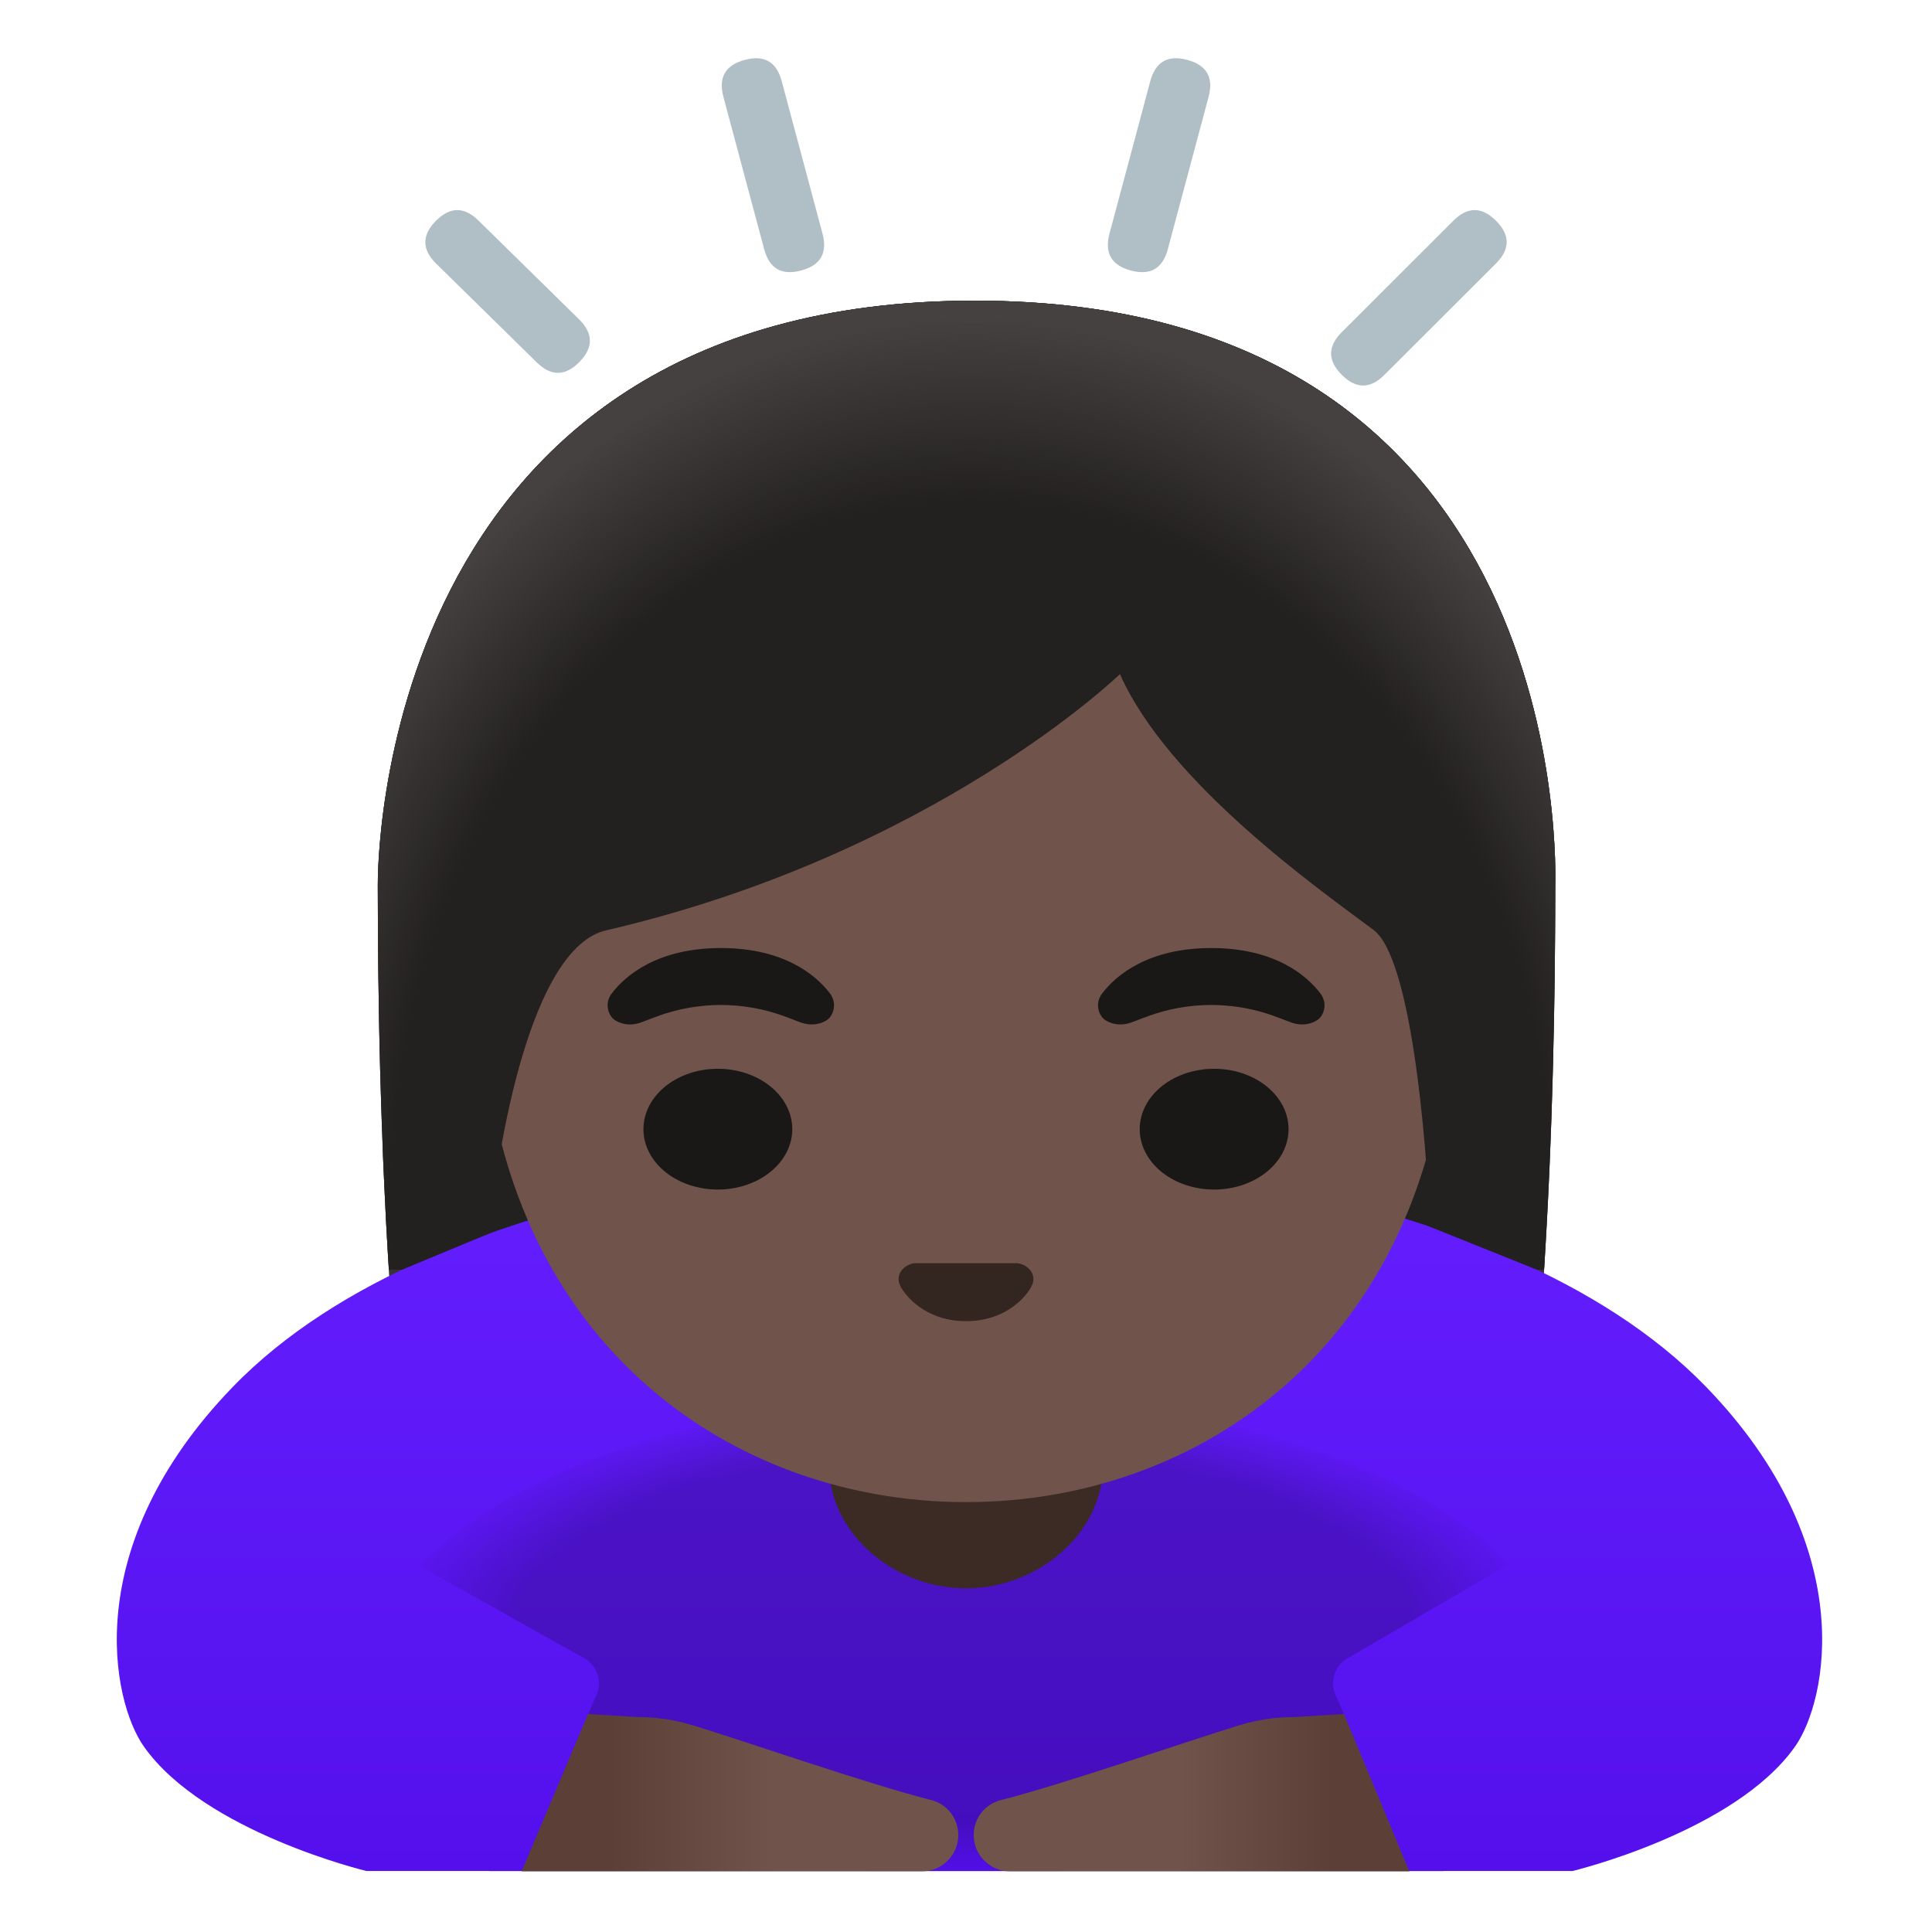 <svg viewBox="0 0 128 128" xmlns="http://www.w3.org/2000/svg">
  <defs>
    <linearGradient id="shirt_1_" gradientTransform="matrix(1 0 0 -1 0 0)" gradientUnits="userSpaceOnUse" x1="64.227" x2="64.227" y1="-75.503" y2="-126.342">
      <stop offset="0" stop-color="#651FFF"/>
      <stop offset="0.705" stop-color="#5914F2"/>
      <stop offset="1" stop-color="#530EEB"/>
    </linearGradient>
    <radialGradient id="SVGID_1_" cx="63.888" cy="-261.596" gradientTransform="matrix(1 0 0 -0.414 0 0)" gradientUnits="userSpaceOnUse" r="38.651">
      <stop offset="0.771" stop-color="#000000"/>
      <stop offset="1" stop-color="#000000" stop-opacity="0"/>
    </radialGradient>
    <linearGradient id="hand_2_" gradientTransform="matrix(1 0 0 -1 0 0)" gradientUnits="userSpaceOnUse" x1="61.808" x2="40.443" y1="-118.773" y2="-118.773">
      <stop offset="0.5" stop-color="#70534A"/>
      <stop offset="1" stop-color="#5C4037"/>
    </linearGradient>
    <linearGradient id="hand_3_" gradientTransform="matrix(1 0 0 -1 0 0)" gradientUnits="userSpaceOnUse" x1="67.808" x2="88.322" y1="-118.773" y2="-118.773">
      <stop offset="0.5" stop-color="#70534A"/>
      <stop offset="1" stop-color="#5C4037"/>
    </linearGradient>
    <radialGradient id="hairHighlights_2_" cx="64.037" cy="-58.21" gradientTransform="matrix(1 0 0 -1.19 0 0)" gradientUnits="userSpaceOnUse" r="43.451">
      <stop offset="0.794" stop-color="#444140" stop-opacity="0"/>
      <stop offset="1" stop-color="#444140"/>
    </radialGradient>
    <radialGradient id="hairHighlights_3_" cx="64.361" cy="-65.798" gradientTransform="matrix(1 0 0 -1.214 0 0)" gradientUnits="userSpaceOnUse" r="48.438">
      <stop offset="0.794" stop-color="#444140" stop-opacity="0"/>
      <stop offset="1" stop-color="#444140"/>
    </radialGradient>
  </defs>
  <path id="hair_1_" d="M103.04,58.65 C103.04,59.95 103.03,61.28 103.02,62.63 C103.02,63.31 103.01,63.99 103,64.67 C102.99,65.36 102.98,66.05 102.97,66.75 C102.89,71.41 102.74,76.29 102.47,81.21 C102.38,82.86 102.28,84.53 102.17,86.19 C102.12,86.96 102.06,87.74 102,88.51 C101.94,89.24 101.89,89.98 101.82,90.71 C101.78,91.22 101.74,91.72 101.69,92.22 C101.57,93.51 101.45,94.79 101.31,96.06 C101.27,96.46 101.23,96.85 101.18,97.25 C101.02,98.68 100.85,100.11 100.66,101.51 C100.59,102.07 100.51,102.63 100.43,103.18 C100.12,105.41 99.76,107.59 99.37,109.71 C99.25,110.33 99.13,110.96 99.01,111.57 C98.85,112.34 98.69,113.1 98.53,113.85 C98.41,114.39 98.29,114.92 98.16,115.44 C97.84,116.81 97.49,118.13 97.12,119.41 C97,119.82 96.88,120.22 96.76,120.62 C96.6,121.16 96.43,121.69 96.25,122.21 C96.14,122.53 96.04,122.85 95.92,123.16 C95.83,123.43 95.74,123.7 95.64,123.96 L32.42,123.96 C32.32,123.7 32.23,123.43 32.14,123.16 C32.03,122.85 31.92,122.53 31.81,122.21 C31.68,121.83 31.56,121.45 31.44,121.06 C31.35,120.79 31.27,120.51 31.19,120.24 C30.68,118.57 30.21,116.8 29.79,114.96 C29.62,114.24 29.46,113.51 29.3,112.78 C29.29,112.73 29.28,112.68 29.27,112.62 C29.12,111.89 28.97,111.16 28.83,110.42 C28.75,110.03 28.68,109.64 28.61,109.24 C28.51,108.71 28.42,108.18 28.33,107.64 C28.25,107.19 28.17,106.74 28.1,106.28 C28.01,105.74 27.93,105.19 27.84,104.64 C27.22,100.47 26.72,96.12 26.33,91.69 C26.27,91.02 26.21,90.34 26.16,89.66 C25.92,86.72 25.73,83.76 25.57,80.81 C25.5,79.38 25.43,77.95 25.37,76.53 C25.36,76.12 25.34,75.71 25.33,75.3 C25.22,72.4 25.14,69.53 25.1,66.75 C25.09,66.05 25.08,65.36 25.07,64.67 C25.06,63.99 25.05,63.31 25.05,62.63 C25.04,61.28 25.03,59.95 25.03,58.65 C25.03,58.05 24.71,19.92 64.59,19.92 C104.47,19.92 103.04,58.05 103.04,58.65 Z" fill="#232020"/>
  <path id="hairHighlights_1_" d="M103.04,58.65 C103.04,59.95 103.03,61.28 103.02,62.63 C103.02,63.31 103.01,63.99 103,64.67 C102.99,65.36 102.98,66.05 102.97,66.75 C102.89,71.41 102.74,76.29 102.47,81.21 C102.38,82.86 102.28,84.53 102.17,86.19 C102.12,86.96 102.06,87.74 102,88.51 C101.94,89.24 101.89,89.98 101.82,90.71 C101.78,91.22 101.74,91.72 101.69,92.22 C101.57,93.51 101.45,94.79 101.31,96.06 C101.27,96.46 101.23,96.85 101.18,97.25 C101.02,98.68 100.85,100.11 100.66,101.51 C100.59,102.07 100.51,102.63 100.43,103.18 C100.12,105.41 99.76,107.59 99.37,109.71 C99.25,110.33 99.13,110.96 99.01,111.57 C98.85,112.34 98.69,113.1 98.53,113.85 C98.41,114.39 98.29,114.92 98.16,115.44 C97.84,116.81 97.49,118.13 97.12,119.41 C97,119.82 96.88,120.22 96.76,120.62 C96.6,121.16 96.43,121.69 96.25,122.21 C96.14,122.53 96.04,122.85 95.92,123.16 C95.83,123.43 95.74,123.7 95.64,123.96 L32.42,123.96 C32.32,123.7 32.23,123.43 32.14,123.16 C32.03,122.85 31.92,122.53 31.81,122.21 C31.68,121.83 31.56,121.45 31.44,121.06 C31.35,120.79 31.27,120.51 31.19,120.24 C30.68,118.57 30.21,116.8 29.79,114.96 C29.62,114.24 29.46,113.51 29.3,112.78 C29.29,112.73 29.28,112.68 29.27,112.62 C29.12,111.9 28.97,111.17 28.83,110.42 C28.75,110.03 28.68,109.64 28.61,109.24 C28.51,108.71 28.42,108.18 28.33,107.64 C28.25,107.19 28.17,106.74 28.1,106.28 C28.01,105.74 27.93,105.19 27.84,104.64 C27.22,100.47 26.72,96.12 26.33,91.69 C26.27,91.02 26.21,90.34 26.16,89.66 C25.92,86.72 25.73,83.76 25.57,80.81 C25.5,79.38 25.43,77.95 25.37,76.53 C25.36,76.12 25.34,75.71 25.33,75.3 C25.22,72.4 25.14,69.53 25.1,66.75 C25.09,66.05 25.08,65.36 25.07,64.67 C25.06,63.99 25.05,63.31 25.05,62.63 C25.04,61.28 25.03,59.95 25.03,58.65 C25.03,58.05 24.71,19.92 64.59,19.92 C104.47,19.92 103.04,58.05 103.04,58.65 Z" fill="url(#hairHighlights_2_)"/>
  <path id="shirt" d="M113.05,91.9 C99.03,77.41 68.83,76.36 64.5,76.28 L64.5,76.27 C64.5,76.27 64.39,76.27 64.23,76.27 C64.07,76.27 63.96,76.27 63.96,76.27 L63.96,76.28 C59.63,76.36 29.42,77.41 15.41,91.9 C5.2,102.46 7.41,112.7 9.53,115.71 C13.54,121.39 24.28,123.96 24.28,123.96 L63.75,123.96 L64.71,123.96 L104.18,123.96 C104.18,123.96 114.92,121.39 118.93,115.71 C121.05,112.7 123.26,102.46 113.05,91.9 Z" fill="url(#shirt_1_)"/>
  <path d="M64,92.7 C36.74,92.7 27.81,103.76 27.81,103.76 L38.83,109.93 C39.61,110.46 39.9,111.47 39.51,112.32 L38.96,113.55 L54.04,124 L73.96,124 L89.04,113.55 L88.49,112.32 C88.1,111.47 88.39,110.46 89.17,109.93 L99.97,103.63 C99.97,103.64 91.26,92.7 64,92.7 Z" fill="url(#SVGID_1_)" opacity="0.2"/>
  <path d="M64,87.08 L54.92,87.08 L54.92,97.06 C54.92,101.57 59.21,105.23 64,105.23 C68.79,105.23 73.08,101.57 73.08,97.06 L73.08,87.08 L64,87.08 Z" fill="#3C2B24"/>
  <path id="hand_1_" d="M38.96,113.56 L42.27,113.76 C43.49,113.76 44.69,113.94 45.85,114.29 C49.45,115.39 57.39,118.16 61.7,119.26 C62.76,119.53 63.49,120.48 63.49,121.58 C63.49,122.24 63.22,122.84 62.79,123.27 C62.35,123.71 61.75,123.98 61.09,123.98 L34.56,123.98 L38.96,113.56 Z" fill="url(#hand_2_)"/>
  <path id="hand" d="M89.04,113.56 L85.73,113.76 C84.51,113.76 83.31,113.94 82.15,114.29 C78.55,115.39 70.62,118.16 66.31,119.26 C65.24,119.53 64.51,120.48 64.51,121.58 C64.51,122.24 64.78,122.84 65.21,123.27 C65.65,123.71 66.25,123.98 66.91,123.98 L93.37,123.98 L89.04,113.56 Z" fill="url(#hand_3_)"/>
  <path id="head" d="M64,25.31 L64,25.31 L64,25.31 C47.33,25.31 31.9,41.52 31.9,64.85 C31.9,88.05 47.8,99.52 64,99.52 C80.2,99.52 96.1,88.05 96.1,64.85 C96.1,41.52 80.66,25.31 64,25.31 Z" fill="#70534A"/>
  <path id="nose" d="M67.69,83.76 C67.59,83.72 67.48,83.7 67.38,83.69 L60.61,83.69 C60.51,83.7 60.4,83.72 60.3,83.76 C59.69,83.99 59.35,84.57 59.64,85.18 C59.93,85.79 61.28,87.53 64,87.53 C66.72,87.53 68.07,85.8 68.36,85.18 C68.65,84.57 68.31,83.99 67.69,83.76 Z" fill="#33251F"/>
  <path d="M52.49,74.81 A4.93 4 0 1 1 42.63,74.81 A4.93 4 0 1 1 52.49,74.81 Z" fill="#1A1717"/>
  <path d="M85.37,74.81 A4.93 4 0 1 1 75.51,74.81 A4.93 4 0 1 1 85.37,74.81 Z" fill="#1A1717"/>
  <path d="M54.99,65.82 C54.06,64.59 51.92,62.81 47.76,62.81 C43.6,62.81 41.45,64.6 40.53,65.82 C40.12,66.36 40.22,66.99 40.51,67.37 C40.77,67.72 41.55,68.05 42.41,67.76 C43.27,67.47 44.95,66.6 47.76,66.58 C50.57,66.6 52.25,67.47 53.11,67.76 C53.97,68.05 54.75,67.72 55.01,67.37 C55.29,66.99 55.39,66.36 54.99,65.82 Z" fill="#1A1717"/>
  <path d="M87.48,65.82 C86.55,64.59 84.41,62.81 80.25,62.81 C76.09,62.81 73.94,64.6 73.02,65.82 C72.61,66.36 72.71,66.99 73,67.37 C73.26,67.72 74.04,68.05 74.9,67.76 C75.76,67.47 77.44,66.6 80.25,66.58 C83.06,66.6 84.74,67.47 85.6,67.76 C86.46,68.05 87.24,67.72 87.5,67.37 C87.79,66.99 87.89,66.36 87.48,65.82 Z" fill="#1A1717"/>
  <path id="hair" d="M32.42,81.72 C32.96,75.89 35.16,62.8 40.15,61.64 C61.9,56.59 74.2,44.66 74.2,44.66 C77.4,51.89 87.41,58.93 91,61.61 C93.46,63.44 94.49,75.2 94.74,81.28 L101.82,84.12 L102.29,84.12 C102.29,84.07 102.31,84.02 102.31,83.96 C102.86,75.17 103.04,66.41 103.04,58.65 C103.04,58.05 104.47,19.92 64.59,19.92 C24.71,19.92 25.03,58.05 25.03,58.65 C25.03,66.45 25.21,75.27 25.76,84.12 L26.64,84.12 L32.42,81.72 Z" fill="#232020"/>
  <path id="hairHighlights" d="M32.42,81.72 C32.96,75.89 35.16,62.8 40.15,61.64 C61.9,56.59 74.2,44.66 74.2,44.66 C77.4,51.89 87.41,58.93 91,61.61 C93.46,63.44 94.49,75.2 94.74,81.28 L101.82,84.12 L102.29,84.12 C102.29,84.07 102.31,84.02 102.31,83.96 C102.86,75.17 103.04,66.41 103.04,58.65 C103.04,58.05 104.47,19.92 64.59,19.92 C24.71,19.92 25.03,58.05 25.03,58.65 C25.03,66.45 25.21,75.27 25.76,84.12 L26.64,84.12 L32.42,81.72 Z" fill="url(#hairHighlights_3_)"/>
  <path id="XMLID_56_" d="M50.628,16.507 L47.928,6.417 Q47.669,5.451 48.023,4.839 Q48.377,4.226 49.343,3.968 Q51.275,3.451 51.792,5.383 L54.492,15.473 Q54.751,16.439 54.397,17.051 Q54.043,17.664 53.077,17.922 Q51.145,18.439 50.628,16.507 Z" fill="#B0BEC5"/>
  <path id="XMLID_55_" d="M35.559,24.007 L28.899,17.467 Q27.472,16.066 28.873,14.639 Q29.574,13.925 30.281,13.919 Q30.988,13.912 31.701,14.613 L38.361,21.153 Q39.788,22.554 38.387,23.981 Q37.686,24.695 36.979,24.701 Q36.272,24.708 35.559,24.007 Z" fill="#B0BEC5"/>
  <path id="XMLID_54_" d="M88.897,22.005 L96.287,14.625 Q96.994,13.918 97.701,13.919 Q98.409,13.919 99.115,14.627 Q100.528,16.042 99.113,17.455 L91.723,24.835 Q91.016,25.542 90.309,25.541 Q89.601,25.541 88.895,24.833 Q87.482,23.418 88.897,22.005 Z" fill="#B0BEC5"/>
  <path id="XMLID_53_" d="M73.508,15.473 L76.208,5.383 Q76.466,4.417 77.079,4.063 Q77.691,3.709 78.657,3.968 Q80.589,4.485 80.072,6.417 L77.372,16.507 Q77.114,17.473 76.501,17.827 Q75.889,18.181 74.923,17.922 Q72.991,17.405 73.508,15.473 Z" fill="#B0BEC5"/>
</svg>